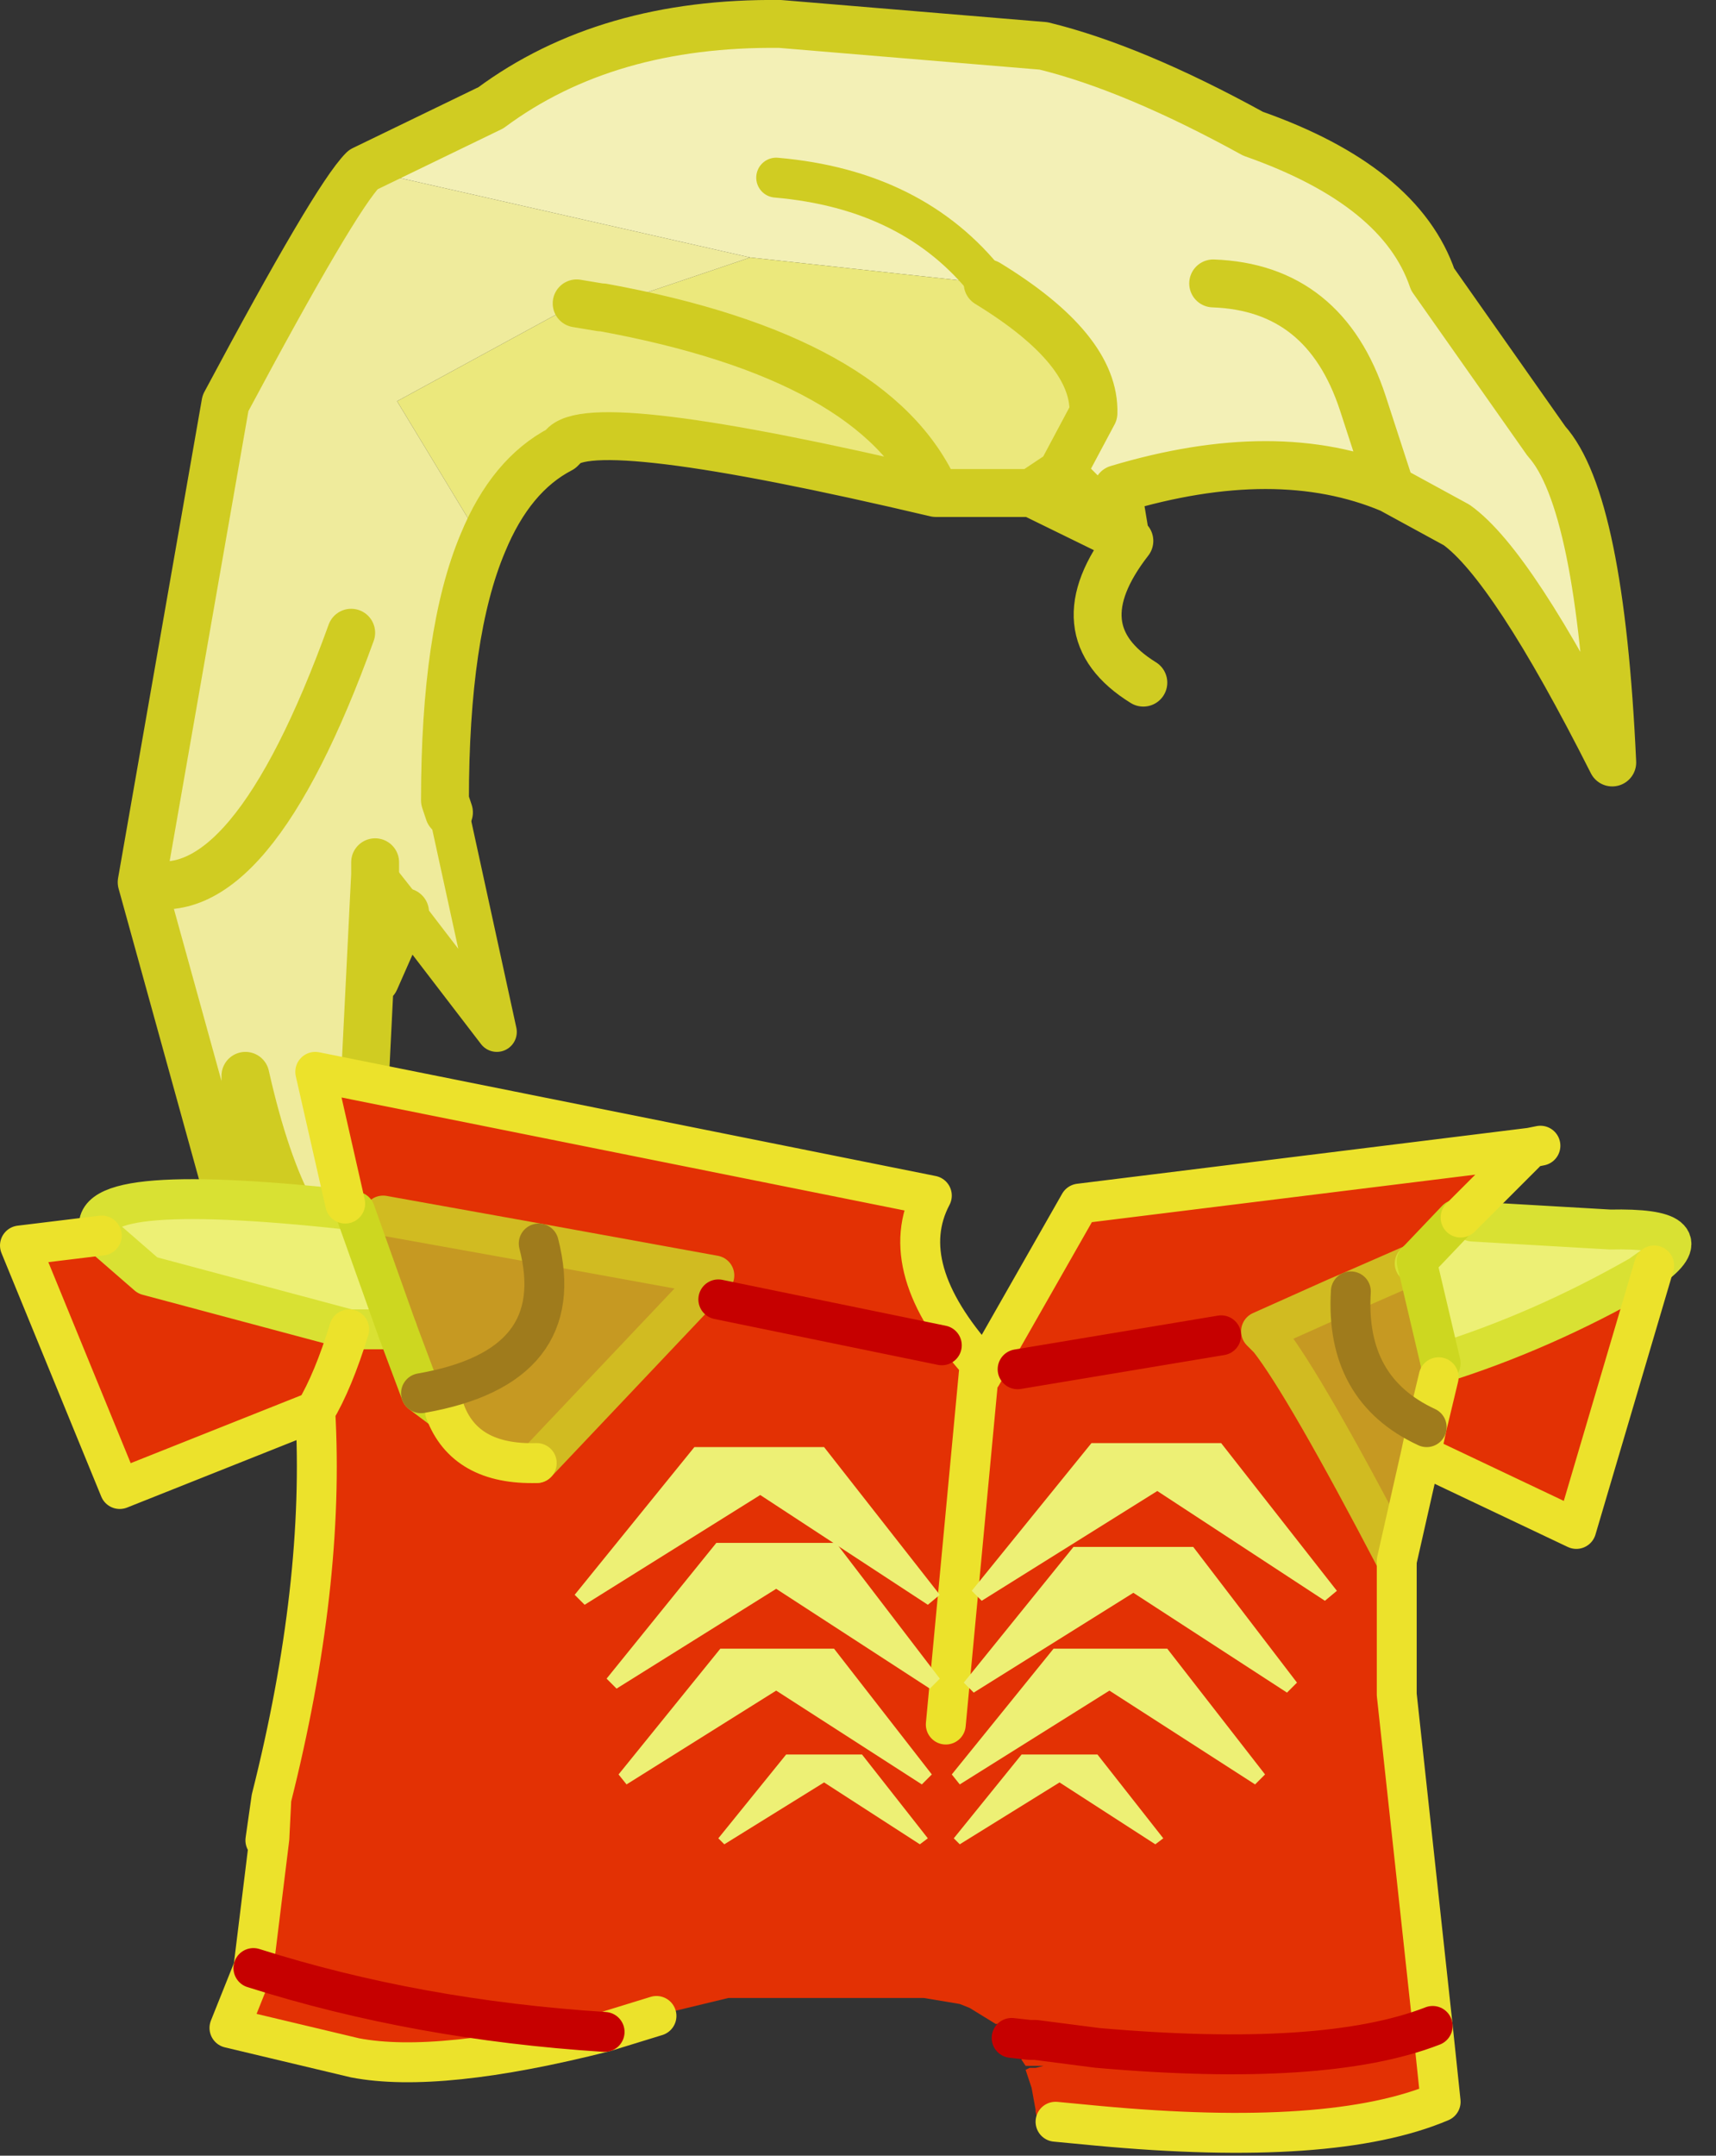 <?xml version="1.0" encoding="utf-8"?>
<svg version="1.1" id="Layer_1"
xmlns="http://www.w3.org/2000/svg"
xmlns:xlink="http://www.w3.org/1999/xlink"
xmlns:author="http://www.sothink.com"
width="43px" height="54px"
xml:space="preserve">
<rect width="100%" height="100%" fill="#333333" stroke="none"/>
<g id="794" transform="matrix(1, 0, 0, 1, 21.85, 69.95)">
<path style="fill:#F3F0B6;fill-opacity:1" d="M5.55,-59.6Q5.6 -61.2 2.9 -62.85L-3.05 -63.5L-12.75 -65.7L-9.55 -67.25Q-6.65 -69.4 -2.3 -69.35L4.3 -68.8Q6.55 -68.25 9.55 -66.6Q13.25 -65.3 14.05 -62.95L16.9 -58.9Q18.25 -57.4 18.55 -50.85Q16.05 -55.8 14.65 -56.8L13 -57.7Q10.15 -58.9 6.15 -57.7L6.35 -56.5L6.45 -56.4L6.35 -56.45L4 -57.6L4.75 -58.1L5.55 -59.6" />
<path style="fill:#EBE87C;fill-opacity:1" d="M-3.05,-63.5L2.9 -62.85Q5.6 -61.2 5.55 -59.6L4.75 -58.1L4 -57.6L1.6 -57.6Q-7.1 -59.65 -7.75 -58.75L-7.8 -58.7Q-9.05 -58.05 -9.75 -56.35L-11.9 -59.9L-7.4 -62.35L-6.8 -62.25L-6.75 -62.25L-3.05 -63.5" />
<path style="fill:#EFEB9C;fill-opacity:1" d="M-12.75,-65.7L-3.05 -63.5L-6.75 -62.25L-6.8 -62.25L-7.4 -62.35L-11.9 -59.9L-9.75 -56.35Q-10.7 -54.1 -10.7 -49.9L-10.6 -49.6L-9.4 -44.1L-11.7 -47.1L-12.45 -45.4L-12.45 -48.05L-12.95 -38Q-14.7 -38.55 -15.7 -43L-15.7 -38.45L-18.3 -47.85L-16.2 -59.85Q-13.45 -65 -12.75 -65.7M-12.45,-48.35L-12.45 -48.05L-12.45 -48.35" />
<path style="fill:none;stroke-width:1.2;stroke-linecap:round;stroke-linejoin:round;stroke-miterlimit:3;stroke:#D0CC22;stroke-opacity:1" d="M6.35,-56.45L6.45 -56.4L6.35 -56.5L4.75 -58.1L4 -57.6L6.35 -56.45L6.35 -56.5L6.15 -57.7Q10.15 -58.9 13 -57.7L14.65 -56.8Q16.05 -55.8 18.55 -50.85Q18.25 -57.4 16.9 -58.9L14.05 -62.95Q13.25 -65.3 9.55 -66.6Q6.55 -68.25 4.3 -68.8L-2.3 -69.35Q-6.65 -69.4 -9.55 -67.25L-12.75 -65.7M13,-57.7L12.3 -59.85Q11.35 -62.75 8.55 -62.85M-9.75,-56.35Q-9.05 -58.05 -7.8 -58.7L-7.75 -58.75Q-7.1 -59.65 1.6 -57.6L4 -57.6M2.9,-62.85Q5.6 -61.2 5.55 -59.6L4.75 -58.1M6.45,-56.4Q4.7 -54.15 6.8 -52.85M1.6,-57.6Q0.1 -61 -6.75 -62.25L-6.8 -62.25L-7.4 -62.35M-9.75,-56.35Q-10.7 -54.1 -10.7 -49.9L-10.6 -49.6M-11.7,-47.1L-12.45 -45.4L-12.45 -48.05L-12.95 -38Q-14.7 -38.55 -15.7 -43L-15.7 -38.45L-18.3 -47.85L-16.2 -59.85Q-13.45 -65 -12.75 -65.7M-12.45,-48.05L-12.45 -48.35L-12.45 -48.05M-18.3,-47.85Q-15.6 -47.05 -13.05 -54.1" />
<path style="fill:none;stroke-width:1;stroke-linecap:round;stroke-linejoin:round;stroke-miterlimit:3;stroke:#D0CC22;stroke-opacity:1" d="M2.9,-62.85Q1.05 -65.2 -2.4 -65.5M-10.6,-49.6L-9.4 -44.1L-11.7 -47.1M-12.45,-48.05L-11.7 -47.1" />
<path style="fill:#C69922;fill-opacity:1" d="M13.75,-33.5L13.15 -30.85Q10.85 -35.25 9.95 -36.4L9.75 -36.6L11.65 -37.45L12 -37.6L13.6 -38.3L13.65 -38.35L14.25 -35.8L14.2 -35.45L13.9 -34.2L13.75 -33.5M-12.95,-39.6L-12.5 -39.55L-12.25 -39.5L-8.35 -38.8L-3.95 -38L-8.4 -33.3Q-10.2 -33.25 -10.7 -34.6L-11.3 -35.05L-11.9 -36.65L-12.95 -39.6" />
<path style="fill:#E33104;fill-opacity:1" d="M-12.5,-39.55L-12.95 -39.6L-13.2 -39.8L-13.95 -43.1L1.5 -40Q0.55 -38.2 2.7 -35.8L2.75 -35.5L5.2 -39.8L16.5 -41.2L14.75 -39.45L14.65 -39.4L13.65 -38.35L13.6 -38.3L12 -37.6L11.65 -37.45L9.75 -36.6L9.95 -36.4Q10.85 -35.25 13.15 -30.85L13.15 -27.5L14.05 -19.2L14.25 -17.3Q11.55 -16.15 5.65 -16.7L4.6 -16.8L4.5 -16.8L4.15 -16.85L4.1 -17.05L4.1 -17.1L4 -17.65L3.95 -17.8L3.85 -18.1L3.95 -18.15L4 -18.15L4.1 -18.15L4.3 -18.2L4.1 -18.2L4 -18.2L3.95 -18.2L3.85 -18.2L3.75 -18.35L3.7 -18.5L3.5 -18.8L3.5 -18.9L3.5 -19.25L3.1 -19.25L2.45 -19.65L2.2 -19.75L1.3 -19.9L1.2 -19.9L-3.6 -19.9L-5.05 -19.55L-5.4 -19.45L-5.4 -19L-6 -19.05L-6.7 -19.05Q-10.85 -18 -12.95 -18.4L-16.1 -19.15L-15.5 -20.65L-15.1 -23.9L-15.2 -23.85L-15.05 -24.9Q-13.7 -30.25 -13.95 -34.6L-18.85 -32.65L-21.35 -38.75L-19.3 -39L-18.15 -38L-13.1 -36.65L-11.9 -36.65L-11.3 -35.05L-10.7 -34.6Q-10.2 -33.25 -8.4 -33.3L-3.95 -38L-8.35 -38.8L-12.25 -39.5L-12.5 -39.55M13.75,-33.5L13.9 -34.2L14.2 -35.45L14.25 -35.8Q16.8 -36.6 19.25 -38L19.6 -38.25L17.65 -31.65L13.75 -33.5M9.65,-36.7Q9.2 -37.15 9.5 -36.5L9.65 -36.55L9.75 -36.6L9.65 -36.7" />
<path style="fill:#EDF075;fill-opacity:1" d="M19.25,-38Q16.8 -36.6 14.25 -35.8L13.65 -38.35L14.65 -39.4L15.05 -39.35L18.5 -39.15Q20.85 -39.2 19.6 -38.25L19.25 -38M-11.9,-36.65L-13.1 -36.65L-18.15 -38L-19.3 -39Q-20.05 -40.4 -13.15 -39.65L-12.95 -39.6L-11.9 -36.65" />
<path style="fill:#000000;fill-opacity:1" d="M3.7,-18.5L3.75 -18.35L3.65 -18.5L3.5 -18.6L3.5 -18.8L3.7 -18.5" />
<path style="fill:none;stroke-width:1;stroke-linecap:round;stroke-linejoin:round;stroke-miterlimit:3;stroke:#D1BB21;stroke-opacity:1" d="M13.6,-38.3L12 -37.6L11.65 -37.45L9.75 -36.6L9.95 -36.4Q10.85 -35.25 13.15 -30.85M-12.25,-39.5L-8.35 -38.8L-3.95 -38L-8.4 -33.3" />
<path style="fill:none;stroke-width:1;stroke-linecap:round;stroke-linejoin:round;stroke-miterlimit:3;stroke:#D9E133;stroke-opacity:1" d="M13.65,-38.35L13.6 -38.3M14.25,-35.8Q16.8 -36.6 19.25 -38L19.6 -38.25Q20.85 -39.2 18.5 -39.15L15.05 -39.35M-11.9,-36.65L-13.1 -36.65L-18.15 -38L-19.3 -39Q-20.05 -40.4 -13.15 -39.65L-13.2 -39.8" />
<path style="fill:none;stroke-width:1;stroke-linecap:round;stroke-linejoin:round;stroke-miterlimit:3;stroke:#CDD720;stroke-opacity:1" d="M14.25,-35.8L13.65 -38.35L14.65 -39.4M-10.7,-34.6L-11.3 -35.05L-11.9 -36.65L-12.95 -39.6" />
<path style="fill:none;stroke-width:1;stroke-linecap:round;stroke-linejoin:round;stroke-miterlimit:3;stroke:#ECE22B;stroke-opacity:1" d="M13.15,-30.85L13.75 -33.5L13.9 -34.2L14.2 -35.45M14.75,-39.45L16.5 -41.2L5.2 -39.8L2.75 -35.5L2.7 -35.8L1.85 -26.75M19.6,-38.25L17.65 -31.65L13.75 -33.5M16.5,-41.2L16.75 -41.25M13.15,-30.85L13.15 -27.5L14.05 -19.2L14.25 -17.3Q11.55 -16.15 5.65 -16.7L4.6 -16.8M-5.4,-19.45L-6.7 -19.05Q-10.85 -18 -12.95 -18.4L-16.1 -19.15L-15.5 -20.65L-15.1 -23.9L-15.05 -24.9M-15.2,-23.85L-15.05 -24.9Q-13.7 -30.25 -13.95 -34.6L-18.85 -32.65L-21.35 -38.75L-19.3 -39M-13.2,-39.8L-13.95 -43.1L1.5 -40Q0.55 -38.2 2.7 -35.8M-8.4,-33.3Q-10.2 -33.25 -10.7 -34.6M-13.1,-36.65Q-13.5 -35.35 -13.95 -34.6" />
<path style="fill:none;stroke-width:1;stroke-linecap:round;stroke-linejoin:round;stroke-miterlimit:3;stroke:#C60000;stroke-opacity:1" d="M3.65,-35.65L8.75 -36.5M14.05,-19.2Q11.35 -18.15 5.65 -18.65L4.1 -18.85L3.95 -18.85L3.5 -18.9M-6.7,-19.05Q-11.4 -19.35 -15.5 -20.65M1.75,-36.25L-3.85 -37.4" />
<path style="fill:none;stroke-width:1;stroke-linecap:round;stroke-linejoin:round;stroke-miterlimit:3;stroke:#9F7B1C;stroke-opacity:1" d="M12,-37.6Q11.85 -35.15 13.9 -34.2M-11.3,-35.05Q-7.55 -35.7 -8.35 -38.8" />
<path style="fill:#EDF075;fill-opacity:1" d="M1.2,-23.75L-1.2 -25.3L-3.7 -23.75L-3.85 -23.9L-2.15 -26L-0.25 -26L1.4 -23.9L1.2 -23.75M2.05,-23.9L3.75 -26L5.65 -26L7.3 -23.9L7.1 -23.75L4.7 -25.3L2.2 -23.75L2.05 -23.9" />
<path style="fill:#EDF075;fill-opacity:1" d="M1.25,-25.25L-2.4 -27.6L-6.15 -25.25L-6.35 -25.5L-3.8 -28.65L-0.95 -28.65L1.5 -25.5L1.25 -25.25M2,-25.5L4.55 -28.65L7.4 -28.65L9.85 -25.5L9.6 -25.25L5.95 -27.6L2.2 -25.25L2 -25.5" />
<path style="fill:#EDF075;fill-opacity:1" d="M1.45,-27.65L-2.4 -30.15L-6.4 -27.65L-6.65 -27.9L-3.9 -31.3L-0.9 -31.3L1.7 -27.9L1.45 -27.65M2.3,-27.8L5.05 -31.2L8.05 -31.2L10.65 -27.8L10.4 -27.55L6.55 -30.05L2.55 -27.55L2.3 -27.8" />
<path style="fill:#EDF075;fill-opacity:1" d="M1.4,-29.75L-2.8 -32.5L-7.2 -29.75L-7.45 -30L-4.45 -33.7L-1.2 -33.7L1.7 -30L1.4 -29.75M11.65,-30.1L11.35 -29.85L7.15 -32.6L2.75 -29.85L2.5 -30.1L5.5 -33.8L8.75 -33.8L11.65 -30.1" />
</g>
</svg>

